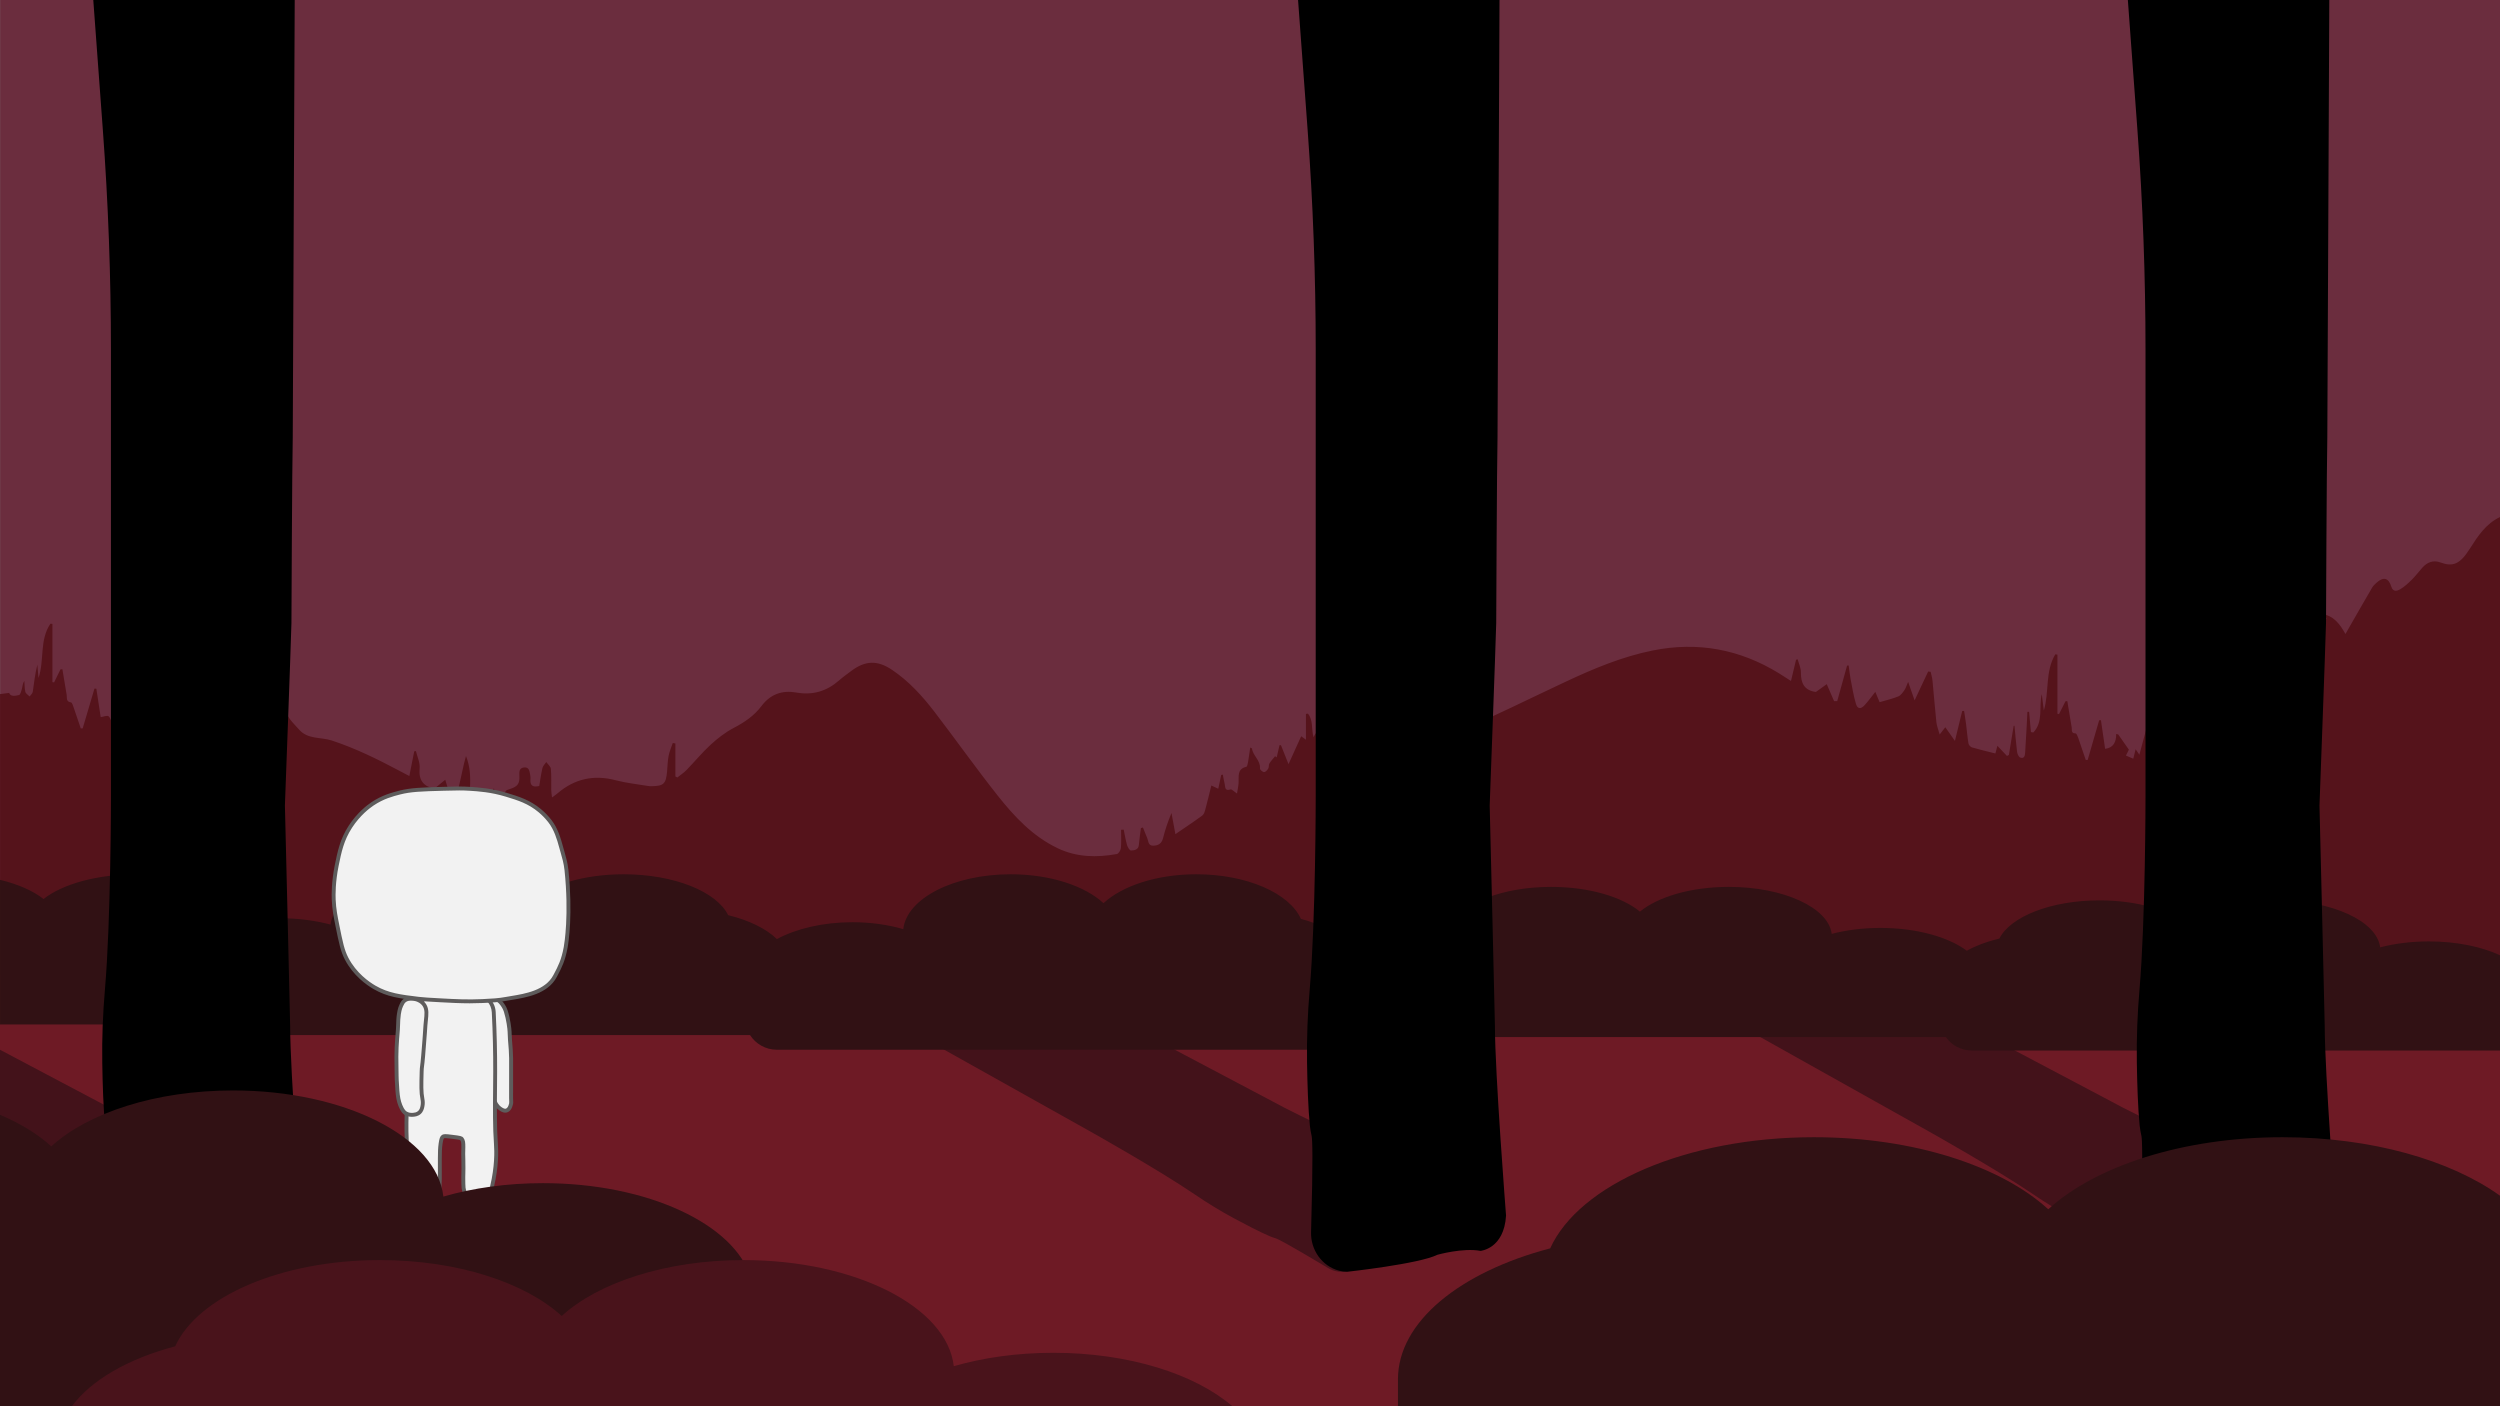 <?xml version="1.0" encoding="utf-8"?>
<!-- Generator: Adobe Illustrator 26.0.3, SVG Export Plug-In . SVG Version: 6.00 Build 0)  -->
<svg version="1.1" id="Forest__x23_1__x28_Bush_2_x29_"
	 xmlns="http://www.w3.org/2000/svg" xmlns:xlink="http://www.w3.org/1999/xlink" x="0px" y="0px" viewBox="0 0 1920 1080"
	 style="enable-background:new 0 0 1920 1080;" xml:space="preserve">
<rect x="0" y="0" width="1920" height="1080" fill="#808080" stroke="none"/>
<style type="text/css">
	.st0{fill:#6B2D3E;}
	.st1{fill:#55131B;}
	.st2{fill:#6E1A25;}
	.st3{fill:#43121A;}
	.st4{fill:#311114;}
	.st5{fill:#F2F2F2;}
	.st6{fill:#5E5C5C;}
	.st7{fill:#49131B;}
</style>
<g>
	<polyline class="st0" points="0.1,0 1920.1,0 1920.1,1080 0.1,1080 	"/>
</g>
<path class="st1" d="M1896.91,421.3c-7.68,12.13-13.09,14.18-22.67,10.65c-5.51-2.03-10.14-0.16-13.92,4.06
	c-2.66,2.98-5.05,6.22-7.88,9.02c-2.81,2.78-5.76,5.6-9.14,7.56c-2.1,1.22-5.4,2.36-6.74-1.97c-2.11-6.86-6.02-7.88-11.31-3.14
	c-1.23,1.11-2.54,2.27-3.36,3.67c-5.87,10.03-11.62,20.12-17.4,30.19c-0.91,1.59-1.81,3.19-3.16,5.58
	c-4.45-7.67-8.74-14.07-18.63-15.52c1.93,1.71,2.88,2.55,4.11,3.63c-3.51,2.6-6.83,3.21-9.78,0.57c-0.66-0.59,0.61-3.34,1.02-5.19
	c-1.7,0.33-4.22,0.83-7.6,1.49c1.51,4.26,2.86,7.86,4.03,11.52c0.21,0.67-0.34,1.57-0.49,2.38c-0.33,1.79-0.89,3.58-0.88,5.37
	c0.06,15.91,0.25,31.82,0.28,47.73c0,0.95-0.81,2.2-1.62,2.79c-1.74,1.26-3.72,2.2-5.63,3.21c-0.33,0.17-0.82,0.02-1.33,0.02
	c0.56-1.43,1.03-2.63,1.47-3.75c-1.42-1.13-2.63-2.08-5.38-4.26c2.77-1.45,4.91-2.57,7.05-3.69c-0.43-0.56-0.86-1.12-1.29-1.67
	c-1.47,0.58-2.93,1.16-4.36,1.73c-2.02-4.9-3.86-9.86-6.14-14.62c-0.64-1.32-2.57-2.03-3.9-3.01c-0.96,1.51-2.55,2.93-2.76,4.54
	c-0.99,7.75-3.03,15.25-5.15,22.72c-0.45,1.58-1.61,2.96-2.58,4.69c-0.61-0.38-1.59-0.97-2.56-1.58c-5.12-3.24-5.44-5.87-1.2-10.24
	c0.8-0.83,1.73-1.55,2.65-2.26c3.18-2.48,3.01-3.73-0.82-5.36c-1.07-0.46-2.18-0.9-3.31-1.12c-4.65-0.89-5-3.59-3.3-7.34
	c0.82-1.83,1.41-3.76,2.24-6.06c-1.49,0-2.13,0.07-2.75-0.01c-2.04-0.29-4.08-0.63-6.12-0.95c0.58-1.73,0.9-3.62,1.8-5.16
	c1.73-2.97,0.81-4.8-2.13-5.79c-3.72-1.25-3.64-3.26-1.63-6.01c0.63-0.86,0.96-1.94,0.82-1.65c-2.46-2.72-6.02-4.9-5.9-6.86
	c0.4-6.85-2.03-12.41-5.81-17.59c-1.02-1.39-3.08-2.03-4.66-3.01c-0.74,1.56-1.64,3.07-2.2,4.69c-1.17,3.38-2.15,6.82-3.55,11.31
	c0.27,0.21,1.72,1.34,3.32,2.58c-1.35,1.54-2.58,2.95-3.85,4.39c1.43,1.25,2.52,2.19,4.1,3.56c-2.68,2-5.04,3.76-7.74,5.78
	c1.31,0.64,2.12,0.89,2.75,1.36c1.17,0.89,2.25,1.91,3.36,2.87c-1.29,0.89-2.47,2.04-3.89,2.6c-1.37,0.55-2.99,0.5-5.98,0.91
	c2.48,1.95,3.82,2.84,4.95,3.94c1.12,1.08,2.03,2.38,3.04,3.58c-1.43,0.98-2.75,2.2-4.3,2.87c-2.11,0.91-4.4,1.4-8,2.49
	c3.29,1.82,5.27,2.68,6.95,3.95c1.07,0.81,1.7,2.21,2.53,3.34c-1.34,0.78-2.6,1.98-4.04,2.26c-2.44,0.47-4.98,0.35-8.38,0.52
	c2.6,3.19,4.4,5.4,6.88,8.45c-3.97,1.15-6.97,2.01-9.96,2.87c1.95,1.92,4.13,2.48,6.06,3.52c1.61,0.87,2.91,2.3,4.35,3.48
	c-1.47,1.13-2.79,2.78-4.45,3.29c-2.89,0.88-5.99,1.04-10.12,1.68c3,3.15,5.19,5.44,7.37,7.73c-0.1,0.49-0.2,0.98-0.3,1.48
	c-3.31,0-6.63-0.14-9.93,0.05c-1.84,0.11-3.66,0.76-5.48,1.17c1.19,1.31,2.39,2.61,3.56,3.94c1.58,1.79,3.14,3.61,4.7,5.42
	c-1.87,1.45-3.72,2.94-5.62,4.34c-3.51,2.59-8.29,4.42-10.29,7.87c-2.78,4.8-5.67,5.62-10.74,3.8c-1.29-10.22-2.62-20.72-3.95-31.23
	c-0.4-0.04-0.8-0.08-1.2-0.11c-1.96,7.23-3.91,14.47-6.02,22.27c-1.15-1.7-1.83-2.71-2.86-4.23c-0.66,2.68-1.16,4.7-1.8,7.29
	c-2.09-0.9-3.77-1.62-5.64-2.42c1.11-2.23,1.92-3.85,2.25-4.53c-2.98-4.25-5.57-7.94-8.15-11.64c-0.53-0.14-1.07-0.28-1.6-0.42
	c0.09,6.43-2.28,10.64-8.5,11.42c-1.07-7.33-2.14-14.67-3.21-22.01c-0.46,0.03-0.91,0.07-1.37,0.1
	c-2.94,10.14-5.87,20.28-8.81,30.42c-0.49,0.02-0.98,0.03-1.47,0.05c-1.91-5.62-3.77-11.26-5.75-16.85
	c-0.47-1.32-1.35-3.55-2.03-3.55c-3.68,0.02-2.7-2.59-3.02-4.54c-1.11-6.74-2.24-13.48-3.36-20.23c-0.47,0.03-0.95,0.06-1.42,0.09
	c-1.65,3.28-3.31,6.55-4.96,9.83c-0.41-0.09-0.81-0.19-1.22-0.28c0-15.14,0-30.27,0-45.41c-0.55-0.06-1.09-0.12-1.64-0.18
	c-7.96,13.24-4.53,28.95-8.81,43.19c-0.52-4.23-1.05-8.45-1.57-12.68c-2.37,9.96,1.41,21.17-6.46,29.48
	c-0.62-0.09-1.24-0.19-1.86-0.28c-0.47-5.2-0.95-10.41-1.43-15.61c-0.43,0.03-0.86,0.07-1.29,0.1c-0.18,3.64-0.33,7.28-0.54,10.92
	c-0.38,6.8-0.74,13.59-1.19,20.39c-0.15,2.25-0.67,4.84-3.68,3.78c-1.22-0.43-2.3-2.73-2.5-4.29c-0.86-6.7-1.36-13.44-2-20.16
	c-0.21,0.02-0.43,0.04-0.64,0.06c-1.23,7.46-2.45,14.92-3.68,22.38c-0.49,0.24-0.99,0.48-1.48,0.72c-2.3-2.43-4.59-4.86-7.33-7.76
	c-0.63,2.42-1,3.83-1.54,5.89c-6.17-1.56-12.13-2.94-18-4.66c-1.14-0.33-2.5-1.9-2.7-3.07c-0.8-4.71-1.13-9.51-1.74-14.26
	c-0.46-3.58-1.07-7.13-1.61-10.7c-0.48,0.03-0.96,0.07-1.44,0.1c-1.77,7.28-3.55,14.56-5.59,22.93c-3.01-4.26-5.16-7.31-7.39-10.48
	c-1.43,1.83-2.49,3.2-4.33,5.56c-1.07-3.9-2.23-6.66-2.53-9.52c-1.13-10.59-1.94-21.22-2.98-31.83c-0.22-2.28-0.93-4.52-1.41-6.78
	c-0.64-0.08-1.29-0.16-1.93-0.24c-3.36,7.16-6.71,14.31-10.4,22.18c-1.75-5.01-3.19-9.14-4.97-14.23c-1.2,2.77-1.73,4.73-2.82,6.29
	c-1.28,1.84-2.76,4.07-4.67,4.86c-4.49,1.84-9.3,2.93-14.43,4.45c-0.81-1.95-1.98-4.79-3.28-7.93c-2.95,3.7-5.42,7.19-8.29,10.3
	c-2.95,3.19-5.4,2.91-6.61-1.14c-1.84-6.16-2.86-12.57-4.07-18.9c-0.66-3.47-1.01-7-1.5-10.5c-0.41,0.02-0.81,0.05-1.22,0.07
	c-2.52,9.09-5.05,18.18-7.57,27.27c-0.8,0.02-1.59,0.04-2.39,0.06c-1.76-4.07-3.53-8.13-5.66-13.06c-3.16,2.27-5.89,4.23-8.34,5.99
	c-8.86-1.18-11.61-6.75-11.49-14.99c0.05-3.34-1.59-6.71-2.47-10.07c-0.42,0.1-0.84,0.19-1.26,0.29c-1.24,5.2-2.48,10.4-3.9,16.33
	c-3.7-2.37-6.43-4.19-9.23-5.91c-29.99-18.38-62.1-24.49-96.79-17.54c-23.59,4.73-45.46,13.92-67.06,24.04
	c-28.17,13.2-56.04,27.09-84.59,39.43c-25.16,10.87-51.8,16.1-79.4,14.83c-5.11-0.24-10.19-1.34-16.2-2.18
	c-0.1,0.04-2.64,1.22-2.74,1.05c-1.21-2.18-2.06-4.55-3.13-7.18c-0.57,2.17-1.1,4.21-1.64,6.25c-0.55,0.03-1.1,0.06-1.66,0.08
	c-0.86-4.29-1.72-8.58-2.59-12.89c-0.52,1.02-0.98,1.91-1.66,3.23c-1.8-6.4-0.1-13.1-4.3-18.12c-0.51,0.06-1.02,0.13-1.53,0.19
	c0,6.36,0,12.72,0,19.82c-1.89-1.37-2.96-2.14-3.66-2.65c-3.14,6.93-6.16,13.59-9.72,21.45c-2.32-5.83-4.06-10.21-5.81-14.6
	c-0.37,0.01-0.74,0.01-1.1,0.02c-0.72,3.12-1.45,6.23-2.17,9.35c-0.42-0.28-0.84-0.57-1.26-0.85c-1.48,1.84-3.14,3.57-4.36,5.57
	c-0.65,1.06-0.2,2.78-0.84,3.84c-0.73,1.2-2.15,2.78-3.22,2.75c-1.14-0.04-3.26-1.87-3.18-2.75c0.59-6.26-5.44-9.75-6.12-15.38
	c-0.02-0.18-0.53-0.3-1.36-0.74c-0.57,3.9-1.05,7.61-1.69,11.3c-0.22,1.25-0.63,3.34-1.31,3.5c-7.34,1.72-5.6,7.5-5.93,12.45
	c-0.17,2.57-0.75,5.12-1.21,8.07c-2.36-1.56-4.03-3.45-4.96-3.14c-4.64,1.55-3.97-1.99-4.53-4.29c-0.57-2.33-0.94-4.7-1.4-7.06
	c-0.42,0.08-0.84,0.16-1.26,0.23c-0.72,3.43-1.45,6.86-2.24,10.6c-2.12-0.99-3.54-1.66-5.32-2.49c-1.58,6.34-2.98,12.32-4.59,18.25
	c-0.46,1.7-1.05,3.84-2.32,4.77c-6.52,4.79-13.27,9.25-20.7,14.34c-1.12-6.05-2.06-11.14-3-16.23c-2.7,6.4-4.85,12.79-6.49,19.3
	c-1.06,4.19-3.63,5.72-7.52,5.78c-4.09,0.07-3.63-3.59-4.67-5.96c-1.16-2.63-2.16-5.33-3.23-8c-0.52,0.15-1.04,0.29-1.56,0.44
	c-0.54,4.26-1.22,8.51-1.56,12.79c-0.32,3.99-3.47,4.32-6.09,4.44c-0.96,0.05-2.54-2.49-2.99-4.09c-1.12-3.9-1.75-7.95-2.58-11.94
	c-0.67,0.04-1.34,0.07-2.02,0.11c0,4.7,0.27,9.43-0.15,14.09c-0.15,1.65-1.78,4.29-3.09,4.53c-15.52,2.8-30.8,2.54-45.43-4.44
	c-19.21-9.16-33.32-24.3-46.15-40.5c-16.64-21.01-32.13-42.92-48.44-64.2c-9.34-12.18-19.66-23.55-32.52-32.22
	c-11.4-7.69-20.69-7.35-31.67,0.92c-3.06,2.31-6.2,4.54-9.07,7.06c-9.49,8.34-20.27,11.59-32.84,9.36
	c-10.88-1.93-19.95,1.21-26.82,10.37c-5.59,7.46-13.07,12.51-21.37,16.84c-6.38,3.33-12.29,7.93-17.62,12.82
	c-6.61,6.06-12.33,13.07-18.6,19.51c-2.09,2.14-4.67,3.81-7.02,5.69c-0.5-0.26-1-0.51-1.5-0.77c0-8.45,0-16.89,0-25.34
	c-0.67-0.12-1.35-0.24-2.02-0.36c-1.11,3.32-2.56,6.57-3.22,9.98c-0.75,3.91-0.78,7.95-1.15,11.93
	c-0.91,9.61-2.58,11.14-12.28,11.28c-0.83,0.01-1.67-0.07-2.49-0.21c-8.19-1.39-16.53-2.23-24.54-4.34
	c-16.82-4.44-31.62-1.28-44.79,9.99c-1.09,0.94-2.31,1.73-4.27,3.19c-0.27-2.4-0.57-3.95-0.59-5.5c-0.09-5.5,0.22-11.02-0.29-16.48
	c-0.17-1.83-2.3-3.49-3.53-5.22c-1.01,1.53-2.55,2.94-2.94,4.61c-1.09,4.63-1.7,9.37-2.45,13.78c-5.28,1.28-7.16-0.64-6.75-5.24
	c0.1-1.15-0.01-2.35-0.25-3.48c-0.55-2.56-0.71-5.79-4.42-5.54c-3.76,0.26-4.05,2.95-3.85,6.18c0.39,6.41-1.34,8.54-7.51,10.49
	c-1.07,0.34-2.49,0.7-2.98,1.51c-1.71,2.83-3.09,5.87-5.23,10.08c-1.62-5.18-2.71-8.68-3.8-12.18c-2.94,3.69-4.26,7.68-6.55,11
	c-1.5,2.17-4.45,4.65-6.67,4.57c-1.76-0.06-4.25-3.56-4.88-5.94c-0.86-3.27-0.37-6.92-0.25-10.4c0.26-7.76,0.25-15.46-3.12-24.05
	c-0.73,2.71-1.19,4.22-1.53,5.74c-1.68,7.47-3.23,14.98-5.06,22.42c-0.43,1.74-1.77,3.25-2.7,4.87c-1.17-1.65-2.64-3.17-3.43-4.99
	c-1.21-2.81-1.94-5.82-3.22-9.82c-3.4,2.78-6,4.91-8.39,6.86c-8.56-1.85-12.17-6.69-11.29-15.7c0.42-4.26-1.81-8.78-2.84-13.19
	c-0.44,0.07-0.87,0.14-1.31,0.21c-1.22,6.17-2.44,12.34-3.75,18.95c-3.35-1.76-5.71-2.98-8.05-4.23
	c-16.62-8.85-33.46-17.1-51.44-23.03c-8.41-2.77-18.49-0.69-25.22-8.45c-2.2-2.53-4.63-4.87-6.66-7.53
	c-1.71-2.24-2.99-4.82-4.45-7.25c-0.58,0.09-1.16,0.17-1.74,0.26c-0.74,2.22-1.82,4.4-2.16,6.68c-1.01,6.87-5.81,12.28-12.34,13.57
	c-14.52,2.86-28.02,8.37-40.86,15.65c-6.33,3.59-11.11,1.61-13.12-3.89c-3.32-0.8-5.85-1.4-8.78-2.11c4.33-6.9,4.06-9.49-0.35-11.08
	c-8.04-2.89-8.1-3.08-3.34-10.45c0.54-0.84,1.14-1.64,1.68-2.48c2.07-3.21,0.08-4.23-2.63-4.51c-1.27-0.13-2.65,0.7-3.92,0.55
	c-1.97-0.24-3.89-0.94-5.83-1.44c0.59-2.07,0.76-4.4,1.86-6.14c1.69-2.69,4.02-4.97,7.29-8.86c-8.35-0.13-12.16-4.29-14.66-9.87
	c-1.08-2.41-1.36-5.34-2.9-7.36c-1.43-1.88-4.04-2.85-6.13-4.22c-1.16,1.85-2.78,3.56-3.36,5.58c-0.81,2.85-0.5,6.02-1.34,8.85
	c-0.55,1.86-2.27,3.39-3.51,5.03c-0.94,1.24-2.93,2.67-2.7,3.58c0.37,1.49,2.02,2.83,3.41,3.85c0.94,0.68,2.37,0.7,4.48,1.25
	c-3.34,2.64-6.05,4.78-8.27,6.53c0.19,4.16,9.07,3.21,4.06,9.3c-0.93-0.74-1.66-1.32-2.21-1.76c-1.38,1.31-2.48,2.75-3.91,3.65
	c-3.95,2.47-4.08,3.18-0.12,5.35c2.49,1.36,3.34,3.26,0.97,4.9c-4.31,2.96-10.6-0.22-11.11-5.27c-0.12-1.16-0.15-2.37-0.52-3.45
	c-0.84-2.46-1.33-5.42-3.04-7.06c-0.96-0.93-4.05,0.35-6.12,0.63c-1.11-7.26-2.23-14.54-3.34-21.83c-0.48-0.02-0.96-0.04-1.45-0.07
	c-3.01,10.18-6.03,20.37-9.04,30.55c-0.49,0-0.99,0-1.48,0c-1.73-5.14-3.42-10.29-5.23-15.4c-0.59-1.66-1.33-4.44-2.3-4.57
	c-3.93-0.56-2.9-3.37-3.27-5.63c-1.09-6.6-2.2-13.21-3.3-19.81c-0.49,0.02-0.97,0.04-1.46,0.06c-1.64,3.34-3.27,6.68-4.91,10.01
	c-0.43-0.06-0.87-0.11-1.3-0.17c0-14.92,0-29.85,0-44.77c-0.52-0.03-1.03-0.06-1.55-0.09c-8.53,12.62-4.48,28.02-9.12,41.68
	c-0.3-3.4-0.6-6.79-0.9-10.19c-1.79,7-2.5,13.92-3.52,20.8c-0.19,1.28-1.58,2.38-2.41,3.56c-1.14-1.16-2.93-2.15-3.27-3.51
	c-0.68-2.72-0.56-5.64-0.77-8.47c-1.31,1.91-1.31,3.88-1.8,5.73c-0.5,1.87-1.2,4.9-2.33,5.16c-2.92,0.67-6.59,1.38-7.56-1.65
	c-2.65,0.35-4.81,0.64-6.98,0.93c0,135.32,0,270.63,0,405.97c640,0,1280,0,1920,0c0-180.69,0-361.33,0-541.98
	C1909.18,402.2,1902.99,411.7,1896.91,421.3z"/>
<g>
	<path class="st2" d="M1920,762.28c-639.98,11.2-1280.23,6.83-1920-13.12V1080h1920V762.28z"/>
</g>
<g>
	<path class="st3" d="M0,908.32c9.79,6.66,34.93,21.71,45.35,27.33c9.18,4.95,19.67,10.38,27.32,13.7c1.59,0.69,3.23,1.21,4.88,1.71
		c1.52,0.47,8.75,4.03,40.48,23c7.38,4.41,17.01,3.35,23.06-2.97c0.92-0.96,1.74-2.02,2.39-3.19c0,0,14.05-32.88,14.59-42.94
		c0,0,3.11-12.7,8.76-19.54c0,0,4.85-10.62-8.78-19.36c0,0-62.98-28.96-82.9-40.11c0,0-65.87-34.92-75.16-39.75"/>
	<path class="st3" d="M648.21,764.04l40.65,21.82l148.53,83.15c0,0,51.93,29.07,79.96,48.16c9.79,6.66,19.88,12.85,30.29,18.47
		c9.18,4.95,19.67,10.38,27.32,13.7c1.59,0.69,3.23,1.21,4.88,1.71c1.52,0.47,8.75,4.03,40.48,23c7.38,4.41,17.01,3.35,23.06-2.97
		c0.92-0.96,1.74-2.02,2.39-3.19c0,0,14.05-32.88,14.59-42.94c0,0,3.11-12.7,8.76-19.54c0,0,4.85-10.62-8.78-19.36
		c0,0-62.98-28.96-82.9-40.11c0,0-85.19-45.1-94.48-49.93c0,0-26.67-16.3-48.63-29.67"/>
	<path class="st3" d="M1300.15,768.26l32.79,17.6l148.53,83.15c0,0,51.93,29.07,79.96,48.16c9.79,6.66,19.88,12.85,30.29,18.47
		c9.18,4.95,19.66,10.38,27.32,13.7c1.59,0.69,3.23,1.21,4.88,1.71c1.52,0.47,8.75,4.03,40.48,23c7.38,4.41,17.01,3.35,23.06-2.97
		c0.92-0.96,1.74-2.02,2.39-3.19c0,0,14.05-32.88,14.59-42.94c0,0,3.11-12.7,8.76-19.54c0,0,4.85-10.62-8.78-19.36
		c0,0-62.98-28.96-82.9-40.11c0,0-85.19-45.1-94.48-49.93c0,0-24.73-15.12-46.69-28.49"/>
</g>
<g>
	<path class="st4" d="M1920.1,733.69c-14.21-6.62-33.49-10.69-54.73-10.69c-13.53,0-26.26,1.65-37.4,4.56
		c-2.53-20.13-36.92-36.08-78.98-36.08c-29.11,0-54.54,7.64-68.29,19.01c-13.74-11.37-39.18-19.01-68.29-19.01
		c-37.23,0-68.45,12.49-76.88,29.32c-9.59,2.28-18.09,5.49-25.02,9.36c-14.11-10.54-38.55-17.51-66.35-17.51
		c-13.53,0-26.26,1.65-37.4,4.56c-2.52-20.13-36.92-36.08-78.98-36.08c-29.11,0-54.54,7.64-68.29,19.01
		c-13.74-11.37-39.18-19.01-68.29-19.01c-37.23,0-68.45,12.49-76.88,29.32c-26.28,6.25-44.37,19.37-44.37,34.55v30.2
		c0,11.75,10.53,21.28,23.51,21.28h401.03c4.11,6.2,11.6,10.34,20.17,10.34h405.42V733.69z"/>
	<path class="st4" d="M999.09,705.69c-8.81-19.66-41.41-34.25-80.29-34.25c-30.4,0-56.96,8.92-71.31,22.21
		c-14.35-13.29-40.91-22.21-71.31-22.21c-43.93,0-79.84,18.63-82.48,42.14c-11.63-3.4-24.93-5.32-39.05-5.32
		c-22.62,0-43.1,4.95-58.02,12.95c-8.12-7.96-21.29-14.44-37.41-18.37c-8.81-18.02-41.41-31.4-80.29-31.4
		c-30.4,0-56.96,8.18-71.31,20.36c-14.35-12.18-40.91-20.36-71.31-20.36c-43.93,0-79.84,17.08-82.48,38.63
		c-11.63-3.11-24.93-4.88-39.05-4.88c-4.51,0-8.93,0.19-13.25,0.54c-5.03-1.94-10.56-3.62-16.49-4.97
		c-8.81-16.83-41.41-29.32-80.29-29.32c-30.4,0-56.96,7.64-71.31,19.01c-7.9-6.26-19.51-11.39-33.42-14.74v111.07h137.84
		c4.5,4.99,11.27,8.17,18.83,8.17h419.34c4.39,6.77,11.94,11.24,20.53,11.24h424.32c13.56,0,24.55-11.13,24.55-24.86v-35.28
		C1045.43,728.32,1026.53,712.99,999.09,705.69z"/>
</g>
<path d="M71.64,0L79,99.95c4.13,56.1,6.2,112.34,6.2,168.59v73.81v269.73c0,0,0,94.31-4.61,147.83
	c-1.61,18.69-2.34,37.43-2.05,56.18c0.25,16.53,0.85,35.23,2.17,48.38c0.27,2.72,0.82,5.4,1.38,8.08
	c0.52,2.46,1.17,15.22-0.46,73.77c-0.38,13.61,8.37,26.11,21.54,29.58c2,0.53,4.06,0.83,6.14,0.83c0,0,55.25-6.03,69.32-13.06
	c0,0,19.59-5.53,33.15-3.01c0,0,18.08-1.51,19.59-27.12c0,0-8.54-109.5-8.54-145.66c0,0-3.52-152.7-4.02-169.27
	c0,0,4.52-120.55,5.02-140.14c0,0,0.5-122.06,1-142.65L226.34,0H71.64z"/>
<path d="M996.91,0l7.36,99.95c4.13,56.1,6.2,112.34,6.2,168.59v73.81v269.73c0,0,0,94.31-4.61,147.83
	c-1.61,18.69-2.34,37.43-2.05,56.18c0.25,16.53,0.85,35.23,2.17,48.38c0.27,2.72,0.82,5.4,1.38,8.08
	c0.52,2.46,1.17,15.22-0.46,73.77c-0.38,13.61,8.37,26.11,21.54,29.58c2,0.53,4.06,0.83,6.14,0.83c0,0,55.25-6.03,69.32-13.06
	c0,0,19.59-5.53,33.15-3.01c0,0,18.08-1.51,19.59-27.12c0,0-8.54-109.5-8.54-145.66c0,0-3.52-152.7-4.02-169.27
	c0,0,4.52-120.55,5.02-140.14c0,0,0.5-122.06,1-142.65L1151.62,0H996.91z"/>
<g>
	<g>
		<path class="st5" d="M388.45,776.59c-0.14-0.45-0.8-2.46-2.33-4.66c-1.05-1.51-2.84-4.11-5.82-4.66c-0.69-0.13-1.47-0.31-2.33,0
			c-1.33,0.48-2.22,2.04-2.91,5.82c-1,5.44-0.58,8.73-0.58,8.73c1.04,8.19,0.83,19.38,0.58,32.61c-0.11,5.79-0.43,10.49,0.58,17.47
			c0.08,0.55,0.66,4.44,2.33,9.32c2.36,6.9,4.54,8.93,5.82,9.9c1.1,0.83,3.2,2.39,5.24,1.75c2.52-0.8,3.32-4.45,3.49-5.24
			c0.19-0.86,0.05-1.07,0-4.08c-0.03-1.55,0-3.11,0-4.66c0-3.69,0-7.38,0-11.06c0-10.09,0-15.14,0-15.14
			c-0.3-11.06-0.79-9.32-1.16-20.38C391.29,790.33,390.5,783.06,388.45,776.59z"/>
		<path class="st6" d="M388.02,854.52c-2.2,0-4.12-1.44-5.13-2.2c-1.7-1.27-3.96-3.63-6.34-10.61c-1.67-4.89-2.29-8.84-2.39-9.59
			c-0.88-6.08-0.77-10.52-0.65-15.22c0.02-0.81,0.04-1.64,0.06-2.49c0.25-13.04,0.46-24.3-0.57-32.39c-0.02-0.15-0.43-3.64,0.6-9.2
			c0.57-3.09,1.43-6.08,3.88-6.96c1.18-0.43,2.21-0.23,2.96-0.09l0.15,0.03c3.57,0.65,5.64,3.63,6.75,5.23
			c1.51,2.17,2.25,4.13,2.56,5.11c2.04,6.43,2.9,13.76,2.98,16.12c0.18,5.33,0.39,7.66,0.59,9.91c0.22,2.44,0.42,4.75,0.58,10.48
			l0,26.24l-0.01,1.56c-0.01,1.02-0.01,2.05,0.01,3.07c0.02,1.07,0.05,1.78,0.07,2.29c0.04,0.96,0.06,1.39-0.1,2.13
			c-0.75,3.46-2.31,5.65-4.51,6.35C388.99,854.45,388.5,854.52,388.02,854.52z M378.97,768.6c-0.17,0-0.33,0.02-0.49,0.08
			c-0.78,0.28-1.42,1.82-1.95,4.68c-0.94,5.11-0.57,8.25-0.57,8.28c1.05,8.29,0.84,19.66,0.59,32.81c-0.02,0.86-0.04,1.69-0.06,2.51
			c-0.12,4.77-0.22,8.89,0.62,14.72c0.1,0.7,0.68,4.41,2.26,9.05c2.14,6.28,4.05,8.25,5.3,9.18c0.9,0.68,2.58,1.93,3.89,1.52
			c1.08-0.34,1.98-1.85,2.48-4.13c0.08-0.35,0.07-0.47,0.04-1.37c-0.02-0.53-0.05-1.26-0.07-2.36c-0.02-1.05-0.01-2.09-0.01-3.14
			l0.01-12.61v-15.14c-0.15-5.6-0.35-7.86-0.57-10.26c-0.2-2.29-0.42-4.66-0.6-10.07c-0.06-1.9-0.86-9.06-2.84-15.32l0,0
			c-0.21-0.66-0.83-2.38-2.13-4.25c-1.02-1.46-2.51-3.61-4.86-4.04l-0.17-0.03C379.51,768.65,379.22,768.6,378.97,768.6z"/>
	</g>
	<g>
		<path class="st5" d="M366.88,763.4c6.86,1.21,11.97,7.02,12.32,13.98c0.95,19.02,1.14,34.39,1.1,45.59
			c-0.06,18.31-0.65,39.42,0.58,55.9c0.32,4.26,0.81,16.33-2.91,32.02c-0.08,0.33-0.16,1.82-0.58,2.91
			c-1.35,3.52-3.86,5.36-4.66,5.82c-3.68,2.13-9.85,3.18-13.39,0c-1.85-1.66-2.57-4.09-2.91-5.24c-0.38-1.28-0.5-2.39-0.58-5.24
			c-0.11-3.82-0.02-6.72,0-7.57c0.05-1.96,0.16-6.12,0-11.06c-0.21-6.54-0.04-5.31,0-9.32c0.03-3.73-0.2-5.11-1.16-6.4
			c-0.58-0.78-1.29-0.98-7.57-1.75c-5.17-0.63-6.08-0.69-6.99,0c-0.67,0.51-1.2,1.32-1.75,5.24c-0.52,3.69-0.56,6.65-0.58,11.06
			c0,1.03-0.01,3.4,0,7.57c0.01,4.51,0.03,5.67,0,8.15c-0.07,5.4-0.25,7.05-0.58,8.73c-0.52,2.65-0.78,3.97-1.75,5.24
			c-2.49,3.28-7.07,3.45-8.15,3.49c-4.39,0.17-9.41-1.91-11.64-5.82c-0.87-1.52-1.16-3.53-1.75-7.57c-0.43-2.94-0.53-5.2-0.58-6.4
			c-0.38-8.95-0.57-13.42-0.58-13.97c-0.18-11.46-0.48-11.29-0.58-19.8c-0.12-9.83,0.22-17.18,0.58-25.62
			c0.22-5.23,0.5-11.46,1.16-19.8c0.33-4.08,0.8-9.87,1.75-17.47c0.88-7.03,1.53-12.22,2.91-18.63c1.99-9.23,3.19-14.78,5.24-18.05
			C330.41,758.89,352.77,760.9,366.88,763.4z"/>
		<path class="st6" d="M326.81,924.03c-5.14,0-10.2-2.66-12.44-6.59c-1.01-1.76-1.32-3.88-1.93-8.1c-0.45-3.08-0.55-5.43-0.6-6.56
			c-0.41-9.52-0.57-13.46-0.58-14.01c-0.09-5.96-0.22-8.79-0.33-11.28c-0.1-2.28-0.2-4.43-0.25-8.52
			c-0.11-9.46,0.19-16.5,0.54-24.66l0.04-1.04c0.21-4.78,0.48-11.32,1.17-19.85c0.31-3.89,0.78-9.77,1.75-17.53
			c0.89-7.13,1.53-12.28,2.93-18.76c2.03-9.38,3.25-15.04,5.44-18.53c6.79-10.83,27.99-9.61,44.59-6.68l0,0
			c7.59,1.34,13.17,7.67,13.55,15.38c0.78,15.61,1.15,30.97,1.1,45.67c-0.01,4.02-0.05,8.18-0.09,12.39
			c-0.14,15.04-0.29,30.59,0.67,43.39c0.43,5.69,0.61,17.47-2.95,32.48c-0.01,0.05-0.02,0.17-0.04,0.32
			c-0.08,0.68-0.23,1.81-0.6,2.79c-1.69,4.39-4.94,6.37-5.31,6.58c-4.4,2.55-11.21,3.35-15.14-0.18c-2.16-1.94-2.99-4.74-3.35-5.93
			c-0.42-1.42-0.56-2.63-0.64-5.62c-0.1-3.76-0.03-6.64,0-7.58c0.05-1.86,0.16-6.06,0-11.04c-0.14-4.44-0.11-5.34-0.06-6.71
			c0.02-0.64,0.05-1.38,0.06-2.67c0.03-3.63-0.2-4.6-0.87-5.49c-0.25-0.33-2.31-0.63-6.55-1.15c-4.32-0.53-5.47-0.62-5.9-0.29
			c-0.19,0.15-0.64,0.49-1.17,4.25c-0.5,3.6-0.55,6.5-0.57,10.86c0,1.03-0.01,3.4,0,7.56l0.01,3.01c0.01,2.23,0.01,3.34-0.01,5.17
			c-0.07,5.37-0.25,7.19-0.61,9.01c-0.55,2.78-0.85,4.31-2.02,5.86c-1.33,1.75-4.02,3.89-9.29,4.09
			C327.18,924.03,327,924.03,326.81,924.03z M346.57,762.89c-9.24,0-17.96,1.69-21.48,7.3c-1.91,3.04-3.09,8.51-5.04,17.56
			c-1.37,6.36-2.01,11.45-2.89,18.51c-0.96,7.7-1.43,13.54-1.74,17.4c-0.68,8.48-0.95,14.72-1.16,19.74l-0.04,1.04
			c-0.35,8.11-0.65,15.11-0.54,24.49c0.05,4.04,0.14,6.07,0.25,8.42c0.11,2.52,0.24,5.37,0.34,11.37c0.01,0.54,0.22,5.4,0.58,13.93
			c0.05,1.08,0.14,3.33,0.57,6.25c0.56,3.84,0.84,5.77,1.57,7.04c1.8,3.15,6.03,5.24,10.29,5.07c4.1-0.16,6.07-1.66,7.01-2.9
			c0.75-0.99,0.98-2.13,1.47-4.62c0.32-1.64,0.49-3.32,0.55-8.46c0.02-1.81,0.02-2.91,0.01-5.12l-0.01-3.01
			c-0.01-4.17,0-6.55,0-7.58c0.02-4.48,0.07-7.48,0.6-11.26c0.54-3.83,1.08-5.28,2.33-6.23c1.46-1.1,2.86-0.93,8.08-0.29
			c6.34,0.78,7.56,0.97,8.59,2.34c1.3,1.75,1.5,3.59,1.46,7.31c-0.01,1.33-0.04,2.09-0.06,2.75c-0.05,1.3-0.08,2.16,0.06,6.51
			c0.16,5.07,0.05,9.33,0,11.15c-0.03,0.99-0.1,3.81,0,7.49c0.08,2.72,0.18,3.71,0.52,4.85c0.31,1.03,0.94,3.18,2.47,4.55
			c3.06,2.75,8.65,1.55,11.64-0.18c0.11-0.06,2.67-1.57,4.01-5.06c0.24-0.63,0.36-1.54,0.42-2.08c0.04-0.3,0.07-0.52,0.1-0.64
			c3.46-14.61,3.29-26.04,2.87-31.56c-0.97-12.93-0.82-28.54-0.68-43.64c0.04-4.21,0.08-8.36,0.09-12.37
			c0.05-14.65-0.32-29.96-1.1-45.51c-0.32-6.31-4.87-11.48-11.08-12.57l0,0C361.05,763.89,353.66,762.89,346.57,762.89z"/>
	</g>
	<g>
		<path class="st5" d="M326.15,772.31c2.33,4.08,1.03,8.9,0.58,15.14c-0.58,8.15-0.26,5.63-1.75,23.29
			c-0.78,9.24-1.05,7.96-1.16,12.23c-0.29,10.65-0.43,15.97,0.58,20.96c0.12,0.6,0.62,2.97,0,5.82c-0.3,1.38-0.73,3.23-2.33,4.66
			c-1.63,1.45-3.53,1.64-4.66,1.75c-0.83,0.08-3.42,0.3-5.82-1.16c-0.86-0.52-2.41-1.7-4.08-5.82c-1.53-3.79-1.96-7.1-2.33-11.64
			c-0.53-6.53-0.58-11.06-0.58-11.06c-0.13-10.73-0.32-16.09,0-22.13c0.58-11.06,0.95-10.54,1.16-18.05
			c0.01-0.22,0.07-4.39,0.58-7.57c0.62-3.9,1.38-5.64,1.75-6.4c0.84-1.77,1.46-3.07,2.91-4.08c1.97-1.36,4.15-1.25,5.82-1.16
			c1.02,0.05,3.38,0.2,5.82,1.75C322.66,768.81,324.87,770.07,326.15,772.31z"/>
		<path class="st6" d="M316.22,857.71c-2.02,0-3.84-0.48-5.41-1.44c-1.16-0.71-2.92-2.16-4.68-6.54c-1.68-4.17-2.08-7.79-2.43-12.09
			c-0.53-6.51-0.59-11.12-0.59-11.17c-0.03-2.33-0.06-4.41-0.08-6.29c-0.1-6.72-0.16-11.16,0.09-15.93
			c0.28-5.37,0.52-8.03,0.7-10.18c0.2-2.32,0.35-3.99,0.46-7.83c0.03-1.46,0.15-4.98,0.6-7.76c0.69-4.33,1.58-6.2,1.87-6.81
			c0.88-1.84,1.63-3.44,3.41-4.67c2.39-1.65,5.01-1.51,6.75-1.43c1.02,0.05,3.72,0.19,6.55,1.98c0.04,0.02,2.53,1.45,4,4.02l0,0
			c2.05,3.6,1.63,7.54,1.14,12.1c-0.13,1.24-0.27,2.53-0.37,3.88c-0.17,2.45-0.27,3.93-0.35,5.29c-0.2,3.16-0.36,5.66-1.39,18.02
			c-0.39,4.63-0.66,6.67-0.84,8.03c-0.18,1.36-0.27,2.05-0.32,4.12c-0.28,10.52-0.42,15.8,0.55,20.62c0.45,2.21,0.45,4.36,0,6.44
			c-0.3,1.38-0.8,3.68-2.8,5.46c-1.99,1.77-4.28,2-5.5,2.12C317.11,857.69,316.66,857.71,316.22,857.71z M315.45,768.52
			c-1.2,0-2.45,0.16-3.58,0.94c-1.12,0.77-1.61,1.79-2.41,3.49c-0.25,0.52-1,2.09-1.62,6c-0.42,2.61-0.53,5.96-0.56,7.29
			c-0.11,4.02-0.27,5.82-0.47,8.1c-0.19,2.12-0.42,4.76-0.7,10.08c-0.25,4.67-0.18,9.07-0.08,15.73c0.03,1.89,0.06,3.97,0.09,6.3
			c0,0.04,0.06,4.56,0.58,10.96c0.38,4.73,0.83,7.76,2.22,11.2c1.6,3.97,3,4.82,3.47,5.1c1.34,0.82,2.99,1.13,4.89,0.95
			c1.02-0.1,2.55-0.25,3.81-1.37c1.27-1.13,1.6-2.64,1.86-3.86c0.36-1.67,0.36-3.41,0-5.18c-1.05-5.19-0.91-10.58-0.62-21.33
			c0.06-2.22,0.16-3.01,0.35-4.43c0.17-1.32,0.44-3.32,0.82-7.89c1.04-12.33,1.19-14.81,1.39-17.96c0.09-1.37,0.18-2.86,0.36-5.31
			c0.1-1.41,0.24-2.72,0.38-3.99c0.45-4.21,0.81-7.54-0.77-10.3l0,0c-1.04-1.83-2.91-2.92-2.93-2.93c-2.22-1.4-4.36-1.51-5.16-1.55
			C316.33,768.54,315.89,768.52,315.45,768.52z"/>
	</g>
	<g>
		<path class="st5" d="M422.26,630.56c4.52,5.77,6.8,12.98,8.69,20.06c1.31,4.91,3.37,10.78,4.08,17.47
			c3.31,31.37,0.56,53.02-0.58,59.39c-1.96,10.89-4.97,16.07-8.15,22.13c-7.38,14.06-26.86,15.54-37.26,17.47
			c-6.21,1.15-10.86,1.37-18.63,1.75c-11.1,0.53-20.19,0.06-32.02-0.58c-8.81-0.48-13.22-0.72-16.88-1.16
			c-14.19-1.73-23.65-2.88-33.77-8.73c-5.58-3.23-15.34-10.19-21.54-22.13c-3.18-6.12-4.45-12.42-6.99-25.04
			c-1.5-7.47-2.59-12.87-2.91-20.38c-0.09-2.15-0.46-12.47,2.33-26.2c2.17-10.66,4-19.69,10.48-29.69
			c6.84-10.56,14.97-16.18,16.88-17.47c7.9-5.3,15.04-7.21,20.96-8.73c8.48-2.19,17.03-2.46,33.77-2.91c9.24-0.25,13.87-0.38,19.8,0
			c7.36,0.47,16.96,1.13,28.53,4.66c9.12,2.78,17.34,5.28,25.62,12.23C417.67,625.2,420.18,627.89,422.26,630.56z"/>
		<path class="st6" d="M360.74,770.54c-7.5,0-14.59-0.39-22.44-0.81c-8.83-0.48-13.27-0.72-16.99-1.17
			c-14.43-1.76-23.96-2.92-34.34-8.92c-5.51-3.19-15.71-10.38-22.12-22.73c-3.28-6.31-4.56-12.7-7.13-25.43
			c-1.52-7.55-2.62-12.99-2.94-20.61c-0.16-3.71-0.25-13.74,2.36-26.56c2.18-10.72,4.06-19.97,10.69-30.21
			c6.51-10.04,14.27-15.86,17.31-17.9c8.28-5.55,15.88-7.51,21.42-8.94c8.82-2.27,17.8-2.52,34.1-2.96c9.28-0.25,13.93-0.38,19.93,0
			c6.73,0.43,16.9,1.07,28.87,4.72c9.07,2.76,17.63,5.37,26.14,12.51c2.86,2.4,5.5,5.13,7.83,8.11l0,0
			c4.83,6.17,7.16,13.87,8.96,20.6c0.3,1.11,0.63,2.27,0.98,3.47c1.21,4.19,2.58,8.93,3.14,14.22c3.58,33.92,0.13,55.78-0.6,59.81
			c-1.87,10.39-4.69,15.72-7.67,21.36l-0.63,1.2c-6.86,13.07-23.4,15.78-34.34,17.57c-1.43,0.23-2.76,0.45-3.98,0.68
			c-6.3,1.17-11.01,1.4-18.81,1.77C367.11,770.47,363.89,770.54,360.74,770.54z M352.72,607.05c-3.25,0-6.92,0.1-11.97,0.24
			c-17.3,0.47-25.29,0.76-33.44,2.86c-5.63,1.45-12.65,3.26-20.5,8.53c-2.88,1.93-10.26,7.46-16.46,17.04
			c-6.33,9.76-8.15,18.76-10.27,29.18c-2.54,12.5-2.45,22.23-2.3,25.84c0.31,7.38,1.39,12.73,2.88,20.13
			c2.51,12.47,3.77,18.72,6.85,24.66c6.07,11.68,15.74,18.5,20.96,21.52c9.85,5.7,19.14,6.83,33.2,8.54
			c3.62,0.44,8.02,0.68,16.79,1.16c11.07,0.6,20.63,1.12,31.87,0.58c7.69-0.37,12.33-0.59,18.43-1.72c1.23-0.23,2.59-0.45,4.04-0.69
			c10.35-1.7,26-4.26,32.17-16l0.64-1.21c2.87-5.43,5.58-10.56,7.37-20.49c0.44-2.43,4.18-24.74,0.57-58.97
			c-0.53-5.03-1.86-9.64-3.04-13.71c-0.35-1.23-0.69-2.4-1-3.53c-1.72-6.45-3.94-13.8-8.42-19.53c-2.21-2.81-4.69-5.39-7.4-7.66
			c-8.04-6.75-15.94-9.15-25.09-11.94c-11.64-3.55-21.2-4.15-28.19-4.59C357.77,607.12,355.38,607.05,352.72,607.05z"/>
	</g>
</g>
<path d="M1634.19,0l7.36,99.95c4.13,56.1,6.2,112.34,6.2,168.59v73.81v269.73c0,0,0,94.31-4.61,147.83
	c-1.61,18.69-2.34,37.43-2.05,56.18c0.25,16.53,0.85,35.23,2.17,48.38c0.27,2.72,0.82,5.4,1.38,8.08
	c0.52,2.46,1.17,15.22-0.46,73.77c-0.38,13.61,8.37,26.11,21.54,29.58c2,0.53,4.06,0.83,6.14,0.83c0,0,55.25-6.03,69.32-13.06
	c0,0,19.59-5.53,33.15-3.01c0,0,18.08-1.51,19.59-27.12c0,0-8.54-109.5-8.54-145.66c0,0-3.52-152.7-4.02-169.27
	c0,0,4.52-120.55,5.02-140.14c0,0,0.5-122.06,1-142.65L1788.9,0H1634.19z"/>
<g>
	<path class="st4" d="M0,1080h568.24c6.6-8.23,10.56-18.67,10.56-30.04v-68.22h-2.04c-12.3-41.42-79.15-73.08-159.78-73.08
		c-27.66,0-53.69,3.73-76.46,10.29c-5.16-45.47-75.49-81.49-161.49-81.49c-59.52,0-111.52,17.25-139.63,42.95
		c-10.23-9.35-23.63-17.57-39.4-24.26V1080z"/>
	<path class="st4" d="M1920,1080V918.3c-38.03-27.27-98.67-44.92-167-44.92c-76.7,0-143.71,22.23-179.93,55.34
		c-36.22-33.11-103.23-55.34-179.93-55.34c-98.1,0-180.36,36.36-202.59,85.35c-69.24,18.2-116.92,56.4-116.92,100.57v20.7H1920z"/>
	<path class="st7" d="M946.47,1080c-28.55-24.65-79.45-41.06-137.5-41.06c-27.66,0-53.69,3.73-76.46,10.29
		c-5.16-45.47-75.49-81.49-161.49-81.49c-59.52,0-111.52,17.25-139.63,42.95c-28.1-25.69-80.11-42.95-139.63-42.95
		c-76.12,0-139.96,28.22-157.21,66.23c-36,9.47-64.47,25.9-79.35,46.02H946.47z"/>
</g>
</svg>
